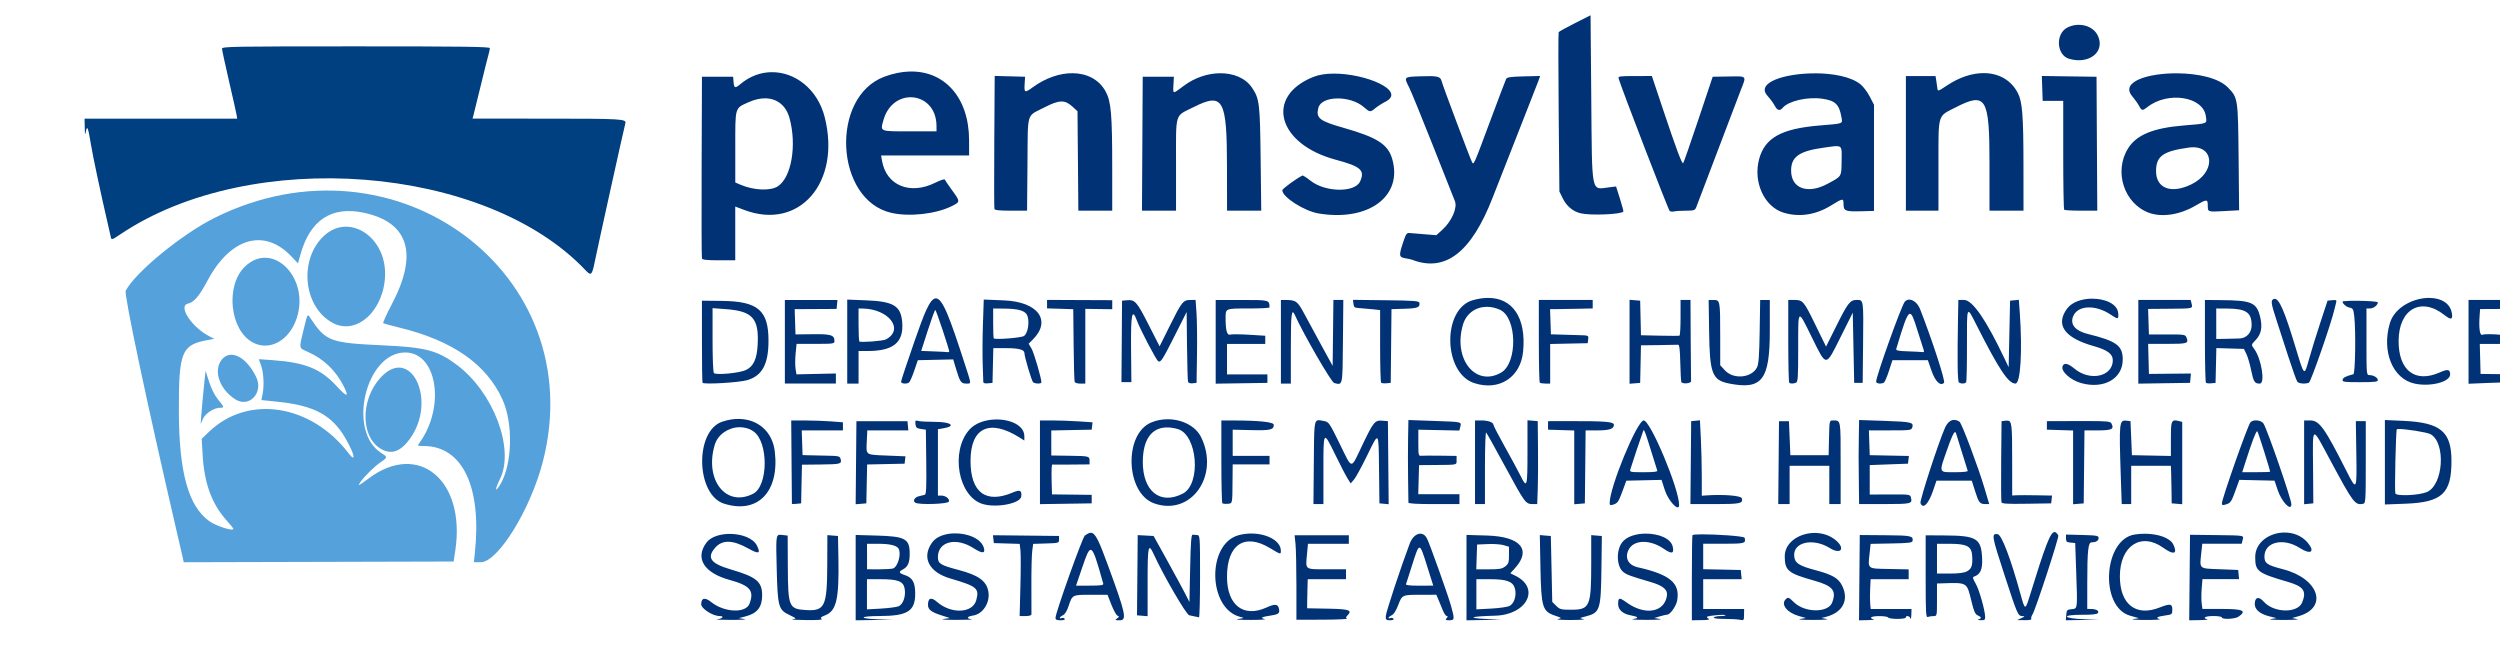 <?xml version="1.0" encoding="UTF-8" standalone="no"?>
<!-- Created with Inkscape (http://www.inkscape.org/) -->

<svg
   width="500"
   height="130"
   viewBox="0 0 132.292 34.396"
   version="1.1"
   id="svg1"
   xml:space="preserve"
   inkscape:version="1.4 (86a8ad7, 2024-10-11)"
   sodipodi:docname="ohmsas.svg"
   xmlns:inkscape="http://www.inkscape.org/namespaces/inkscape"
   xmlns:sodipodi="http://sodipodi.sourceforge.net/DTD/sodipodi-0.dtd"
   xmlns="http://www.w3.org/2000/svg"
   xmlns:svg="http://www.w3.org/2000/svg"><sodipodi:namedview
     id="namedview1"
     pagecolor="#ffffff"
     bordercolor="#111111"
     borderopacity="1"
     inkscape:showpageshadow="0"
     inkscape:pageopacity="0"
     inkscape:pagecheckerboard="1"
     inkscape:deskcolor="#d1d1d1"
     inkscape:document-units="px"
     inkscape:zoom="2.2223866"
     inkscape:cx="219.35877"
     inkscape:cy="93.14311"
     inkscape:window-width="1920"
     inkscape:window-height="1115"
     inkscape:window-x="-9"
     inkscape:window-y="-9"
     inkscape:window-maximized="1"
     inkscape:current-layer="layer1" /><defs
     id="defs1" /><g
     inkscape:label="Layer 1"
     inkscape:groupmode="layer"
     id="layer1"><path
       id="path279"
       style="fill:#023276;fill-opacity:1"
       d="m 84.167,0.807 -0.825,0.418 c -0.454,0.23 -0.842,0.444 -0.862,0.476 -0.021,0.032 -0.021,1.943 0,4.246 l 0.038,4.188 0.176,0.358 c 0.207,0.42 0.541,0.698 0.953,0.795 0.524,0.123 2.106,0.06 2.256,-0.089 0.015,-0.015 -0.065,-0.321 -0.179,-0.68 l -0.207,-0.652 -0.392,0.049 c -0.938,0.116 -0.877,0.432 -0.92,-4.708 z m 25.826,0.506 c -0.198,0.001 -0.401,0.047 -0.589,0.141 -0.648,0.325 -0.586,1.464 0.09,1.659 1.07,0.309 1.919,-0.38 1.516,-1.229 -0.173,-0.365 -0.582,-0.574 -1.016,-0.571 z M 48.14,3.784 c -0.422,0.011 -0.871,0.1 -1.338,0.273 -2.893,1.073 -2.619,6.527 0.363,7.206 0.966,0.22 2.361,0.063 3.212,-0.361 0.44,-0.219 0.44,-0.237 0.011,-0.825 -0.203,-0.279 -0.38,-0.538 -0.394,-0.577 -0.013,-0.038 -0.242,0.038 -0.509,0.171 -1.333,0.662 -2.589,0.142 -2.812,-1.165 l -0.048,-0.281 h 2.329 2.328 l -0.001,-0.806 c -0.004,-2.274 -1.313,-3.682 -3.14,-3.634 z m -7.324,0.035 c -0.563,0.009 -1.132,0.209 -1.633,0.628 -0.286,0.239 -0.338,0.225 -0.365,-0.104 l -0.023,-0.282 H 37.97 37.145 l -0.017,4.763 c -0.009,2.619 -0.002,4.804 0.016,4.856 0.024,0.068 0.274,0.094 0.898,0.094 h 0.865 v -1.422 -1.422 l 0.488,0.184 c 2.906,1.094 5.118,-1.464 4.247,-4.91 -0.381,-1.506 -1.588,-2.405 -2.826,-2.385 z m 64.161,0.05 c -0.609,-0.002 -1.288,0.213 -1.948,0.654 -0.468,0.312 -0.489,0.319 -0.508,0.157 -0.011,-0.093 -0.038,-0.279 -0.059,-0.413 l -0.04,-0.243 h -0.784 -0.784 v 3.562 l -5.1e-4,3.563 h 0.862 0.862 V 8.758 c 0,-2.792 -0.062,-2.578 0.901,-3.072 1.616,-0.829 1.799,-0.529 1.799,2.942 v 2.52 h 0.9 0.9 l -0.002,-2.419 c -0.002,-2.609 -0.059,-3.338 -0.295,-3.8 -0.356,-0.697 -1.021,-1.057 -1.804,-1.06 z m -48.216,0.005 c -0.665,-0.006 -1.411,0.238 -2.102,0.739 -0.433,0.314 -0.467,0.301 -0.439,-0.159 l 0.024,-0.393 -0.804,-0.022 -0.804,-0.021 -0.021,3.471 c -0.012,1.909 -0.009,3.513 0.006,3.565 v 5.2e-4 c 0.019,0.068 0.261,0.094 0.877,0.094 h 0.851 l 0.022,-2.472 c 0.026,-2.84 -0.08,-2.488 0.91,-3 0.762,-0.394 1.068,-0.403 1.457,-0.047 l 0.28,0.256 0.023,2.631 0.022,2.631 h 0.897 0.896 l -5.36e-4,-2.344 c -6.7e-4,-2.76 -0.06,-3.434 -0.348,-3.963 -0.345,-0.635 -0.994,-0.961 -1.747,-0.967 z m 7.779,0.002 c -0.632,0.01 -1.316,0.23 -1.896,0.664 -0.603,0.451 -0.575,0.453 -0.549,-0.04 l 0.024,-0.439 h -0.825 -0.825 l -0.02,3.544 -0.019,3.543 h 0.901 0.901 V 8.714 c 0,-2.825 -0.088,-2.536 0.927,-3.045 1.567,-0.785 1.765,-0.435 1.769,3.135 l 0.003,2.344 h 0.905 0.905 l -0.032,-2.719 c -0.034,-2.963 -0.063,-3.206 -0.454,-3.785 -0.351,-0.521 -1,-0.779 -1.716,-0.768 z m 50.683,0.003 c -1.557,-0.012 -3.03,0.449 -2.399,1.204 0.145,0.174 0.313,0.411 0.374,0.528 0.132,0.254 0.176,0.259 0.438,0.053 1.078,-0.848 2.947,-0.557 3.09,0.481 0.058,0.421 0.142,0.386 -1.187,0.496 -1.59,0.131 -2.471,0.492 -2.919,1.196 -0.782,1.23 -0.223,2.952 1.113,3.429 0.681,0.243 1.625,0.097 2.43,-0.376 0.619,-0.364 0.666,-0.364 0.666,-0.004 0,0.334 -0.006,0.332 0.887,0.283 l 0.771,-0.042 -0.027,-2.783 c -0.031,-3.142 -0.035,-3.17 -0.567,-3.716 -0.498,-0.51 -1.603,-0.74 -2.669,-0.749 z m -19.189,0.002 c -1.585,2e-5 -3.141,0.485 -2.505,1.189 0.147,0.162 0.32,0.398 0.385,0.525 0.131,0.254 0.271,0.29 0.42,0.111 0.298,-0.36 1.308,-0.593 2.087,-0.483 0.701,0.099 0.905,0.296 1.026,0.994 0.059,0.341 0.125,0.317 -1.168,0.424 -2.013,0.167 -2.888,0.653 -3.191,1.774 -0.328,1.213 0.268,2.523 1.291,2.838 0.819,0.252 1.703,0.12 2.499,-0.371 0.648,-0.4 0.676,-0.403 0.676,-0.08 0,0.358 0.097,0.399 0.9,0.378 l 0.713,-0.019 v -2.806 -2.806 l -0.225,-0.437 c -0.124,-0.24 -0.344,-0.533 -0.49,-0.651 -0.505,-0.407 -1.466,-0.582 -2.417,-0.582 z m -25.479,0.014 c -0.395,0.003 -0.764,0.057 -1.062,0.177 -2.577,1.037 -1.891,3.557 1.193,4.381 1.328,0.355 1.555,0.558 1.285,1.151 -0.272,0.597 -1.841,0.575 -2.615,-0.037 -0.21,-0.166 -0.406,-0.292 -0.435,-0.278 -0.299,0.14 -1.065,0.7 -1.065,0.779 0,0.359 1.157,1.1 1.916,1.227 2.652,0.444 4.483,-0.918 3.895,-2.898 -0.228,-0.768 -0.8,-1.13 -2.587,-1.638 -1.26,-0.358 -1.453,-0.511 -1.318,-1.049 0.163,-0.651 1.69,-0.674 2.417,-0.036 0.309,0.271 0.333,0.273 0.602,0.048 0.117,-0.097 0.355,-0.25 0.531,-0.339 1.132,-0.574 -1.047,-1.503 -2.757,-1.488 z m 10.945,0.125 -0.871,0.021 c -0.683,0.017 -0.883,0.046 -0.928,0.134 -0.032,0.062 -0.403,1.041 -0.825,2.175 -0.894,2.403 -0.889,2.392 -0.979,2.233 -0.092,-0.165 -1.546,-4.033 -1.607,-4.276 -0.067,-0.267 -0.204,-0.3 -1.128,-0.27 -0.886,0.029 -0.881,0.024 -0.594,0.59 0.104,0.204 0.665,1.579 1.248,3.054 0.583,1.475 1.11,2.808 1.173,2.962 0.143,0.355 -0.172,1.071 -0.671,1.521 l -0.311,0.281 -0.607,-0.048 c -0.334,-0.026 -0.692,-0.056 -0.794,-0.066 -0.167,-0.016 -0.203,0.032 -0.35,0.469 -0.242,0.723 -0.231,0.809 0.105,0.866 0.155,0.026 0.315,0.06 0.356,0.076 1.756,0.684 3.138,-0.377 4.266,-3.278 0.342,-0.88 1.003,-2.563 1.468,-3.738 0.465,-1.176 0.891,-2.265 0.947,-2.421 z m 26.548,5.1e-4 0.022,0.658 0.022,0.658 h 0.544 0.544 v 2.856 c 0,1.571 0.023,2.879 0.05,2.906 0.028,0.028 0.433,0.05 0.901,0.05 h 0.851 l -0.02,-3.543 -0.02,-3.544 -1.446,-0.02 z m -21.536,0.004 c -0.822,0 -0.896,0.011 -0.859,0.131 0.196,0.638 2.636,6.968 2.703,7.012 0.048,0.032 0.154,0.041 0.237,0.02 0.082,-0.021 0.361,-0.038 0.62,-0.038 0.416,-9.1e-4 0.479,-0.021 0.542,-0.17 0.039,-0.093 0.529,-1.384 1.09,-2.869 0.561,-1.485 1.132,-2.987 1.27,-3.337 0.31,-0.789 0.352,-0.741 -0.648,-0.726 l -0.836,0.013 -0.757,2.263 c -0.416,1.244 -0.778,2.284 -0.805,2.31 -0.063,0.062 -0.357,-0.724 -1.074,-2.867 l -0.583,-1.744 z m -38.293,1.122 c 0.685,0.016 1.336,0.546 1.338,1.522 v 0.282 h -1.42 c -1.609,0 -1.56,0.021 -1.387,-0.597 0.234,-0.834 0.865,-1.221 1.469,-1.207 z m -7.702,0.057 c 0.611,0.014 1.082,0.384 1.264,1.053 0.39,1.432 0.101,3.125 -0.615,3.599 -0.39,0.258 -1.268,0.223 -1.976,-0.079 l -0.281,-0.12 v -1.879 c 0,-2.146 -0.032,-2.037 0.701,-2.368 0.323,-0.146 0.63,-0.213 0.907,-0.206 z m 56.664,2.53 c 0.314,-0.002 0.279,0.168 0.271,0.786 -0.011,0.845 0.019,0.796 -0.743,1.207 -1.054,0.568 -1.929,0.25 -1.929,-0.701 0,-0.729 0.429,-1.031 1.72,-1.211 0.323,-0.045 0.538,-0.081 0.681,-0.082 z m 18.877,0.059 c 1.133,0.007 1.153,1.349 -0.095,1.961 -1.064,0.521 -1.871,0.221 -1.871,-0.695 0,-0.795 0.362,-1.057 1.725,-1.248 0.085,-0.012 0.166,-0.018 0.241,-0.017 z m 12.525,7.971 c -0.84,-0.015 -1.865,0.482 -2.118,1.336 -0.446,1.502 0.149,2.952 1.313,3.201 0.837,0.179 1.875,-0.09 1.875,-0.486 0,-0.273 -0.12,-0.297 -0.548,-0.107 -1.299,0.575 -2.18,-0.095 -2.178,-1.658 0.002,-1.69 1.183,-2.362 2.425,-1.379 0.349,0.276 0.455,0.247 0.392,-0.106 -0.097,-0.54 -0.586,-0.789 -1.161,-0.799 z m -49.855,5.1e-4 c -0.242,0.002 -0.505,0.041 -0.784,0.119 -1.634,0.454 -1.585,3.847 0.063,4.388 1.324,0.435 2.46,-0.299 2.592,-1.675 0.171,-1.789 -0.561,-2.844 -1.87,-2.832 z m -29.214,0.025 c -0.311,0.018 -0.613,0.807 -1.122,2.27 -0.39,1.121 -0.71,2.083 -0.71,2.139 0,0.107 0.282,0.137 0.42,0.044 0.045,-0.03 0.168,-0.308 0.274,-0.618 l 0.192,-0.563 0.936,-0.021 0.936,-0.021 0.165,0.546 c 0.198,0.656 0.255,0.733 0.535,0.733 0.268,0 0.273,0.066 -0.086,-1.039 -0.778,-2.393 -1.166,-3.493 -1.542,-3.471 z m 61.194,0.014 c -0.528,0.003 -1.065,0.172 -1.329,0.534 -0.624,0.857 -0.134,1.543 1.412,1.977 0.724,0.203 1.012,0.416 1.012,0.748 0,0.867 -1.206,1.133 -2.026,0.448 -0.342,-0.286 -0.556,-0.331 -0.631,-0.133 -0.103,0.267 0.409,0.733 0.983,0.895 1.196,0.336 2.2,-0.232 2.2,-1.245 0,-0.738 -0.329,-0.98 -1.837,-1.351 -0.668,-0.164 -0.955,-0.498 -0.794,-0.922 0.232,-0.609 1.186,-0.654 2.009,-0.095 0.371,0.252 0.41,0.243 0.382,-0.087 -0.042,-0.497 -0.703,-0.77 -1.382,-0.767 z m 24.847,5.1e-4 c -0.55,0.002 -1.106,0.175 -1.325,0.534 -0.566,0.928 -0.223,1.456 1.253,1.932 1.222,0.394 1.308,0.49 1.066,1.185 -0.198,0.568 -1.295,0.599 -1.947,0.054 -0.359,-0.3 -0.598,-0.342 -0.598,-0.104 0,0.394 0.487,0.783 1.118,0.894 0.951,0.167 1.697,-0.133 1.867,-0.751 l 0.072,-0.263 0.08,0.188 c 0.065,0.153 0.08,0.07 0.083,-0.45 0.003,-0.557 -0.126,-0.786 -0.148,-0.263 -0.003,0.082 -0.051,-0.014 -0.104,-0.214 -0.115,-0.429 -0.145,-0.453 -0.829,-0.654 -1.598,-0.47 -1.612,-0.478 -1.612,-0.888 0,-0.807 1.313,-1.025 2.031,-0.337 0.233,0.223 0.421,0.099 0.34,-0.225 -0.106,-0.421 -0.72,-0.64 -1.343,-0.639 z m -15.185,0.01 c -0.016,2.1e-4 -0.033,0.003 -0.049,0.009 -0.169,0.065 -0.15,0.215 0.138,1.1 0.141,0.433 0.432,1.328 0.645,1.987 0.214,0.66 0.423,1.242 0.465,1.293 0.08,0.098 0.414,0.125 0.612,0.049 0.103,-0.039 1.196,-3.184 1.353,-3.892 0.028,-0.124 0.068,-0.287 0.09,-0.362 0.034,-0.115 0.003,-0.133 -0.207,-0.113 l -0.249,0.024 -0.39,1.184 c -0.214,0.651 -0.484,1.521 -0.598,1.934 -0.25,0.896 -0.238,0.907 -0.703,-0.632 -0.575,-1.905 -0.864,-2.586 -1.109,-2.583 z m -68.313,0.038 -0.043,1.305 c -0.024,0.718 -0.029,1.676 -0.012,2.13 0.017,0.454 0.031,0.869 0.031,0.923 1.47e-4,0.066 0.081,0.091 0.244,0.075 l 0.244,-0.023 0.021,-0.919 0.021,-0.919 h 0.705 c 0.64,0 0.941,0.082 0.941,0.257 0,0.196 0.391,1.507 0.463,1.553 0.131,0.083 0.437,0.083 0.437,0 0,-0.218 -0.396,-1.571 -0.523,-1.786 l -0.153,-0.259 0.224,-0.224 c 1.002,-1.002 0.27,-1.996 -1.524,-2.069 z m -7.224,10e-4 v 2.223 2.223 h 0.3 0.3 v -0.862 -0.862 h 0.484 c 1.364,0 1.914,-0.46 1.826,-1.523 -0.072,-0.869 -0.457,-1.103 -1.916,-1.159 z m 56.209,0.002 c -0.094,-0.003 -0.182,0.033 -0.249,0.115 -0.18,0.217 -1.514,3.939 -1.514,4.226 0,0.108 0.281,0.139 0.418,0.045 0.044,-0.03 0.162,-0.308 0.263,-0.618 l 0.182,-0.563 h 0.937 0.937 l 0.196,0.563 c 0.198,0.569 0.47,0.829 0.661,0.633 0.082,-0.084 -0.622,-2.245 -1.267,-3.895 -0.12,-0.308 -0.358,-0.5 -0.565,-0.506 z m -14.811,0.009 v 2.221 2.222 l 0.281,-0.023 0.281,-0.023 0.021,-0.994 0.021,-0.994 0.935,-0.011 c 0.514,-0.006 0.977,-0.015 1.029,-0.019 0.069,-0.005 0.1,0.237 0.116,0.93 0.012,0.516 0.037,0.982 0.056,1.036 0.044,0.127 0.525,0.088 0.515,-0.042 -0.004,-0.052 -0.012,-1.039 -0.019,-2.194 l -0.011,-2.1 h -0.263 -0.263 v 0.933 c 0,0.513 -0.025,0.943 -0.056,0.956 -0.031,0.013 -0.502,0.013 -1.047,5.2e-4 l -0.992,-0.023 -0.021,-0.914 -0.021,-0.915 -0.281,-0.023 z m 20.6,0.001 -0.232,0.023 -0.232,0.023 -0.038,1.762 -0.037,1.763 -0.213,-0.449 c -0.981,-2.067 -1.702,-3.114 -2.146,-3.114 h -0.303 l -0.016,0.844 c -0.044,2.338 -0.029,3.471 0.048,3.524 0.117,0.08 0.327,0.069 0.381,-0.019 0.026,-0.042 0.045,-0.927 0.043,-1.968 -0.004,-2.128 -0.022,-2.092 0.497,-1.068 1.206,2.38 1.693,3.112 2.069,3.112 0.269,0 0.373,-1.706 0.229,-3.742 z m -35.235,0.002 0.024,0.21 c 0.021,0.187 0.057,0.211 0.324,0.228 0.165,0.01 0.477,0.038 0.694,0.061 l 0.394,0.043 v 1.894 c 0,1.042 0.024,1.919 0.053,1.948 0.029,0.029 0.156,0.043 0.281,0.031 l 0.228,-0.022 0.02,-1.95 0.02,-1.95 0.689,-0.021 c 0.692,-0.021 0.83,-0.076 0.789,-0.317 -0.017,-0.095 -0.284,-0.116 -1.768,-0.134 z m -16.189,0.003 v 0.224 0.224 l 0.694,0.022 0.693,0.022 0.019,1.875 c 0.01,1.031 0.035,1.917 0.054,1.969 v 5.2e-4 c 0.019,0.051 0.154,0.094 0.3,0.094 h 0.265 v -1.978 -1.978 l 0.712,0.009 0.713,0.009 v -0.239 -0.239 l -1.725,-0.007 z m 26.024,0.003 v 2.163 c 0,1.187 0.022,2.181 0.05,2.212 0.028,0.028 0.163,0.05 0.3,0.05 h 0.25 v -1.047 -1.048 l 0.994,-0.021 0.993,-0.021 0.024,-0.206 c 0.024,-0.206 0.023,-0.206 -0.487,-0.22 -0.281,-0.007 -0.731,-0.02 -0.999,-0.029 l -0.487,-0.016 -0.021,-0.665 -0.022,-0.665 0.321,-0.002 c 0.177,-0.001 0.684,-0.01 1.128,-0.019 l 0.806,-0.017 v -0.225 -0.225 h -1.425 z m 13.199,0 v 2.163 c 0,1.189 0.022,2.185 0.05,2.212 v 5.1e-4 c 0.062,0.062 0.201,0.064 0.357,0.004 0.104,-0.04 0.118,-0.273 0.118,-1.838 0,-2.129 -0.036,-2.1 0.718,-0.573 0.791,1.601 0.724,1.602 1.532,-0.018 l 0.638,-1.277 0.037,1.857 0.038,1.856 h 0.225 0.225 l 0.021,-2.025 c 0.025,-2.387 0.028,-2.363 -0.322,-2.363 -0.367,0 -0.475,0.137 -1.095,1.381 l -0.543,1.089 -0.58,-1.187 c -0.605,-1.238 -0.644,-1.283 -1.123,-1.283 z m 18.524,0 v 2.214 l -5.2e-4,2.214 1.369,-0.021 1.368,-0.02 0.024,-0.247 0.024,-0.248 -1.112,0.011 -1.111,0.011 -0.021,-0.795 -0.021,-0.795 h 1.01 c 1.059,0 1.139,-0.024 1.027,-0.318 -0.068,-0.178 -0.083,-0.181 -1.032,-0.181 l -0.963,-5.2e-4 -0.022,-0.675 -0.021,-0.675 1.137,-0.009 c 1.255,-0.01 1.23,-0.004 1.163,-0.274 l -0.048,-0.191 h -1.386 z m 3.524,0 v 2.163 c 0,1.189 0.024,2.186 0.054,2.216 v 5.2e-4 c 0.029,0.029 0.156,0.043 0.281,0.031 l 0.228,-0.022 0.021,-0.921 0.021,-0.921 0.729,0.022 0.729,0.021 0.13,0.265 c 0.071,0.146 0.185,0.534 0.253,0.862 0.128,0.622 0.183,0.708 0.457,0.71 0.294,0.002 0.094,-1.288 -0.282,-1.815 -0.181,-0.255 -0.186,-0.224 0.077,-0.506 0.275,-0.295 0.349,-0.653 0.236,-1.155 -0.183,-0.816 -0.437,-0.931 -2.09,-0.942 z m 13.95,0 v 2.217 2.217 l 0.881,-0.037 c 0.485,-0.02 1.111,-0.039 1.392,-0.042 l 0.512,-0.005 -0.024,-0.206 -0.024,-0.206 -1.05,-0.012 -1.05,-0.012 -0.021,-0.794 -0.021,-0.794 h 0.971 c 0.998,0 1.077,-0.024 1.003,-0.308 -0.033,-0.128 -1.58,-0.275 -1.84,-0.175 -0.134,0.051 -0.19,-0.358 -0.142,-1.02 l 0.025,-0.341 1.062,-0.006 1.062,-0.006 0.023,-0.235 0.024,-0.235 h -1.392 z m -62.846,5.2e-4 v 2.212 2.212 h 0.263 0.263 v -1.87 c 0,-1.841 0.039,-2.149 0.219,-1.746 0.437,0.978 1.923,3.549 2.073,3.586 0.461,0.116 0.443,0.202 0.465,-2.202 l 0.02,-2.193 h -0.263 -0.262 l -0.02,1.744 -0.02,1.744 -0.555,-1.012 c -0.305,-0.557 -0.719,-1.321 -0.92,-1.697 -0.386,-0.726 -0.457,-0.778 -1.047,-0.778 z m -26.249,5.1e-4 v 2.212 2.211 h 1.35 1.35 v -0.266 -0.267 l -1.044,0.023 -1.043,0.023 -0.047,-0.296 c -0.026,-0.162 -0.025,-0.525 0.003,-0.806 l 0.051,-0.511 H 43.154 c 0.94,0 1.003,-0.009 1.003,-0.145 0,-0.322 -0.175,-0.379 -1.148,-0.367 l -0.914,0.011 -0.022,-0.668 -0.021,-0.668 1.109,-0.006 1.108,-0.006 0.024,-0.237 0.023,-0.237 h -1.392 z m 21.453,0 c -0.376,0 -0.451,0.094 -1.088,1.376 l -0.535,1.077 -0.588,-1.154 c -0.617,-1.213 -0.714,-1.322 -1.137,-1.285 l -0.263,0.023 -0.015,2.156 -0.016,2.156 h 0.263 0.263 l -0.017,-1.718 c -0.018,-1.905 0.052,-2.241 0.315,-1.527 0.169,0.458 1.011,2.065 1.119,2.135 0.132,0.086 0.225,-0.058 0.884,-1.366 l 0.623,-1.238 0.019,1.8 c 0.011,0.99 0.036,1.844 0.056,1.899 0.021,0.058 0.122,0.089 0.243,0.075 l 0.207,-0.024 0.023,-1.5 c 0.013,-0.825 0.001,-1.812 -0.026,-2.194 l -0.049,-0.694 z m 1.345,0 v 2.214 2.214 l 1.369,-0.02 1.368,-0.021 v -0.225 -0.225 h -1.069 -1.069 v -0.807 -0.806 h 1.012 1.012 v -0.216 -0.216 l -0.856,-0.053 c -0.471,-0.029 -0.922,-0.033 -1.002,-0.007 -0.162,0.051 -0.239,-0.215 -0.24,-0.832 -0.002,-0.567 -0.04,-0.55 1.207,-0.55 0.614,0 1.116,-0.025 1.116,-0.056 -0.007,-0.398 0.008,-0.394 -1.47,-0.394 z m 26.086,0 0.025,1.706 c 0.032,2.196 0.165,2.538 1.06,2.715 1.741,0.344 2.151,-0.187 2.151,-2.79 l 5.17e-4,-1.631 h -0.255 -0.255 l -0.027,1.669 c -0.021,1.282 -0.053,1.72 -0.138,1.893 -0.279,0.564 -1.246,0.657 -1.699,0.163 l -0.25,-0.273 -0.001,-1.558 c -0.001,-1.872 -0.005,-1.894 -0.351,-1.894 z m -53.272,0.037 v 2.137 c 0,1.176 0.013,2.168 0.03,2.205 0.046,0.103 1.942,-0.008 2.38,-0.14 0.779,-0.234 1.109,-0.847 1.112,-2.065 0.005,-1.625 -0.552,-2.105 -2.465,-2.125 z m 87.651,0.005 c -0.306,-0.003 -0.608,0.004 -0.791,0.025 -0.143,0.017 0.113,0.292 0.308,0.331 0.198,0.04 0.221,0.077 0.265,0.441 0.091,0.759 0.058,3.062 -0.045,3.09 -0.41,0.109 -0.545,0.179 -0.567,0.291 -0.023,0.117 0.064,0.13 0.918,0.13 0.778,0 0.943,-0.019 0.943,-0.11 0,-0.13 -0.227,-0.265 -0.445,-0.265 -0.152,0 -0.155,-0.031 -0.155,-1.762 v -1.763 h 0.182 c 0.192,0 0.418,-0.175 0.418,-0.324 -1e-5,-0.045 -0.521,-0.078 -1.031,-0.083 z m -46.126,0.32 c 0.227,-0.002 0.467,0.048 0.705,0.156 0.904,0.41 0.944,2.819 0.056,3.327 -1.356,0.775 -2.552,-0.734 -2.015,-2.541 0.175,-0.59 0.674,-0.937 1.255,-0.942 z m -40.963,0.07 0.729,0.055 c 1.395,0.105 1.737,0.498 1.656,1.905 -0.043,0.74 -0.221,1.12 -0.613,1.312 -0.331,0.162 -1.581,0.282 -1.7,0.164 -0.043,-0.043 -0.072,-0.769 -0.072,-1.754 z m 14.849,0.018 0.581,0.006 c 0.821,0.008 1.159,0.123 1.244,0.422 0.103,0.358 -0.003,0.905 -0.199,1.03 v -5.2e-4 c -0.151,0.096 -1.517,0.203 -1.595,0.124 -0.017,-0.017 -0.032,-0.38 -0.032,-0.806 z m 64.721,0 0.581,0.004 c 1.002,0.007 1.29,0.204 1.292,0.881 0.001,0.39 -0.263,0.684 -0.628,0.701 v 5.2e-4 c -0.128,0.006 -0.46,0.015 -0.738,0.019 l -0.506,0.008 -5.2e-4,-0.806 z m -71.845,5.1e-4 0.206,0.002 c 1.399,0.017 2.23,1.112 1.241,1.635 v 5.1e-4 c -0.156,0.082 -1.338,0.172 -1.403,0.107 -0.024,-0.024 -0.044,-0.427 -0.044,-0.894 z m 4.062,0.077 c 0.043,-0.002 0.737,2.074 0.737,2.203 v 5.2e-4 c 0,0.024 -0.042,0.037 -0.094,0.029 -0.052,-0.009 -0.385,-0.027 -0.741,-0.04 l -0.648,-0.025 0.348,-1.082 c 0.191,-0.595 0.37,-1.084 0.397,-1.085 z m 51.562,0.205 c 0.118,-0.024 0.22,0.27 0.387,0.806 0.174,0.557 0.335,1.063 0.359,1.124 0.026,0.068 0.003,0.105 -0.059,0.096 -0.056,-0.009 -0.401,-0.027 -0.766,-0.04 -0.585,-0.022 -0.66,-0.041 -0.626,-0.153 0.375,-1.244 0.553,-1.801 0.705,-1.832 z m -61.955,5.561 c -0.279,-0.003 -0.577,0.044 -0.882,0.147 -1.467,0.492 -1.394,3.862 0.093,4.337 1.783,0.568 2.945,-0.629 2.688,-2.768 -0.127,-1.053 -0.9,-1.704 -1.899,-1.715 z m 22.687,0.018 c -0.294,-2.3e-4 -0.592,0.054 -0.868,0.17 -1.467,0.616 -1.355,3.744 0.153,4.281 1.953,0.696 3.486,-1.466 2.485,-3.505 -0.29,-0.59 -1.018,-0.946 -1.77,-0.947 z m -9.107,0.011 c -0.53,0.012 -1.07,0.184 -1.388,0.544 -1.016,1.155 -0.584,3.543 0.712,3.931 0.732,0.219 1.996,-0.029 2.038,-0.401 0.037,-0.321 -0.068,-0.372 -0.443,-0.211 -1.429,0.612 -2.243,0.004 -2.242,-1.674 8.21e-4,-1.763 1.007,-2.237 2.605,-1.227 l 0.243,0.154 v -0.226 c 0,-0.582 -0.751,-0.907 -1.525,-0.89 z m 50.728,0.024 c -0.195,-1.6e-4 -0.366,0.146 -0.49,0.427 -0.342,0.774 -1.342,3.847 -1.293,3.974 0.132,0.345 0.423,0.057 0.668,-0.66 l 0.179,-0.525 h 0.934 0.934 l 0.179,0.563 c 0.193,0.609 0.244,0.672 0.546,0.674 l 0.199,10e-4 -0.251,-0.844 c -0.341,-1.145 -1.206,-3.442 -1.325,-3.518 -0.096,-0.061 -0.19,-0.091 -0.279,-0.091 z m -28.879,0.005 -0.018,0.968 c -0.01,0.532 -0.01,1.498 0,2.146 0.01,0.648 0.018,1.213 0.018,1.256 v 5.2e-4 c 0,0.052 0.458,0.079 1.35,0.079 h 1.35 v -0.262 -0.263 h -1.09 -1.09 l 0.021,-0.768 0.022,-0.769 0.862,-0.007 c 1.188,-0.009 1.124,0.005 1.124,-0.256 v -0.225 l -0.843,-0.012 c -0.464,-0.006 -0.92,-0.005 -1.012,0.003 -0.164,0.014 -0.169,-0.005 -0.169,-0.682 v -0.697 l 1.085,0.023 1.085,0.023 0.049,-0.195 c 0.069,-0.273 0.118,-0.262 -1.384,-0.314 z m 23.849,0 -0.015,0.893 c -0.015,0.905 -0.015,1.097 0.004,2.674 l 0.011,0.881 h 1.346 c 1.411,0 1.479,-0.017 1.399,-0.336 -0.044,-0.177 -0.051,-0.177 -1.114,-0.173 l -1.069,0.005 v -0.779 -0.779 l 1.012,-0.038 1.013,-0.037 0.023,-0.204 0.024,-0.204 -1.036,-0.021 -1.036,-0.021 -0.022,-0.656 -0.022,-0.656 h 1.123 c 1.075,0 1.125,-0.007 1.173,-0.158 0.084,-0.265 -0.042,-0.295 -1.452,-0.344 z m 27.823,5.1e-4 v 2.235 2.235 l 1.082,-0.041 c 1.944,-0.073 2.444,-0.537 2.441,-2.269 -0.003,-1.547 -0.573,-2.024 -2.529,-2.115 z m -56.419,0.009 c -0.26,0.003 -0.242,0.335 -0.259,2.246 l -0.02,2.192 h 0.264 0.264 v -1.8 c 0,-2.119 -0.008,-2.109 0.629,-0.806 0.267,0.547 0.56,1.111 0.65,1.254 l 0.164,0.26 0.175,-0.204 c 0.096,-0.112 0.404,-0.675 0.685,-1.251 0.648,-1.33 0.616,-1.366 0.64,0.728 l 0.02,1.781 0.245,0.024 0.245,0.023 -0.02,-2.198 -0.02,-2.198 -0.289,-0.024 c -0.402,-0.033 -0.471,0.051 -1.067,1.296 -0.63,1.317 -0.508,1.324 -1.192,-0.069 -0.542,-1.104 -0.581,-1.162 -0.822,-1.207 -0.123,-0.023 -0.218,-0.048 -0.291,-0.047 z m 11.047,0.005 v 1.692 c 0,1.855 -0.025,1.937 -0.368,1.245 -0.122,-0.246 -0.494,-0.935 -0.827,-1.531 -0.333,-0.596 -0.605,-1.119 -0.605,-1.163 0,-0.133 -0.273,-0.234 -0.633,-0.234 h -0.343 v 2.212 2.213 h 0.263 0.263 v -1.928 c 0,-1.105 0.028,-1.897 0.066,-1.856 0.036,0.039 0.496,0.864 1.021,1.833 1.027,1.895 1.068,1.95 1.435,1.95 h 0.243 l 0.029,-0.769 c 0.016,-0.423 0.022,-1.41 0.013,-2.194 l -0.014,-1.425 -0.271,-0.023 z m 9.126,10e-4 -0.232,0.023 -0.232,0.023 -0.02,2.194 -0.02,2.194 h 1.298 c 1.344,0 1.495,-0.033 1.424,-0.306 -0.037,-0.141 -0.96,-0.217 -1.876,-0.154 l -0.244,0.017 -5.17e-4,-1.034 c -1.7e-4,-0.569 -0.022,-1.467 -0.049,-1.995 z m 29.431,0.004 c -0.123,-0.001 -0.24,0.033 -0.302,0.107 -0.149,0.179 -1.507,4.037 -1.507,4.28 0,0.096 0.04,0.113 0.168,0.074 0.313,-0.096 0.314,-0.098 0.624,-0.954 l 0.13,-0.359 0.931,0.021 0.931,0.021 0.169,0.504 c 0.209,0.621 0.722,1.149 0.722,0.743 0,-0.267 -1.267,-3.938 -1.473,-4.265 -0.069,-0.11 -0.235,-0.171 -0.393,-0.173 z m -4.278,0.002 c -0.214,-0.009 -0.232,0.181 -0.232,0.976 v 0.905 l -1.031,-0.021 -1.031,-0.021 -0.037,-0.9 -0.038,-0.9 -0.217,-0.025 c -0.379,-0.043 -0.392,0.082 -0.297,2.937 l 0.049,1.474 h 0.251 0.251 v -1.012 -1.012 h 1.05 1.05 l 0.014,0.356 c 0.008,0.196 0.016,0.643 0.02,0.994 l 0.007,0.638 0.28,0.023 0.279,0.023 v -2.178 -2.178 l -0.187,-0.047 c -0.072,-0.018 -0.132,-0.031 -0.181,-0.033 z m -73.239,0.002 0.017,2.194 c 0.009,1.206 0.018,2.204 0.019,2.217 v 5.2e-4 c 0.001,0.013 0.111,0.013 0.245,0 l 0.244,-0.024 0.021,-1.023 0.021,-1.023 0.991,-0.011 c 1.061,-0.012 1.123,-0.029 1.056,-0.287 -0.041,-0.158 -0.086,-0.169 -0.804,-0.182 -0.418,-0.008 -0.861,-0.018 -0.985,-0.022 l -0.225,-0.008 -0.022,-0.653 -0.022,-0.653 h 1.09 1.09 v -0.214 -0.214 l -0.619,-0.048 c -0.34,-0.026 -0.956,-0.048 -1.369,-0.049 z m 13.162,0 v 2.214 2.214 l 1.368,-0.02 1.369,-0.021 v -0.225 -0.225 l -1.05,-0.013 -1.05,-0.012 -0.021,-0.794 c -0.012,-0.437 0.005,-0.79 0.038,-0.785 0.032,0.006 0.489,0.006 1.015,10e-4 l 0.956,-0.009 v -0.183 c 0,-0.255 -0.012,-0.258 -1.075,-0.274 l -0.95,-0.014 v -0.662 -0.662 l 1.069,-0.021 1.069,-0.021 0.022,-0.195 0.023,-0.195 -0.735,-0.049 c -0.404,-0.027 -1.031,-0.049 -1.392,-0.049 z m 9.599,0 v 2.163 c 0,1.189 0.024,2.186 0.053,2.216 0.029,0.029 0.156,0.043 0.281,0.031 0.261,-0.026 0.247,0.042 0.258,-1.241 l 0.008,-0.844 h 0.975 0.975 v -0.225 -0.225 h -0.975 -0.975 l -5.16e-4,-0.694 v -0.693 l 0.981,0.023 c 1.016,0.024 1.194,-0.018 1.194,-0.283 0,-0.143 -0.778,-0.226 -2.119,-0.227 z m 22.349,0 c -0.344,0 -1.8,3.528 -1.8,4.361 0,0.119 0.033,0.139 0.168,0.098 0.253,-0.076 0.298,-0.14 0.514,-0.73 l 0.199,-0.542 0.931,-0.021 0.932,-0.021 0.172,0.534 c 0.191,0.594 0.759,1.189 0.759,0.795 0,-0.852 -1.518,-4.475 -1.875,-4.475 z m 10.008,0 c -0.178,0 -0.18,0.006 -0.201,0.919 l -0.021,0.919 h -1.012 -1.013 l -0.037,-0.9 -0.038,-0.9 h -0.263 -0.263 l -0.02,2.194 -0.02,2.194 h 0.301 0.301 v -1.013 -1.012 h 1.05 1.05 v 1.012 1.013 h 0.3 0.3 v -2.167 c 0,-2.354 0.018,-2.258 -0.416,-2.258 z m 24.94,0 v 2.217 2.217 l 0.244,-0.024 0.243,-0.023 -0.015,-1.913 c -0.017,-2.26 -0.089,-2.232 0.918,-0.357 1.218,2.268 1.301,2.377 1.735,2.293 0.129,-0.025 0.137,-0.154 0.137,-2.2 v -2.174 h -0.263 -0.263 l 0.026,1.706 c 0.03,1.986 0.02,2.004 -0.513,0.949 -1.164,-2.304 -1.443,-2.692 -1.927,-2.692 z m -73.442,0.008 c -0.054,0.004 -0.057,0.054 -0.041,0.188 0.021,0.184 0.064,0.222 0.287,0.254 l 0.263,0.038 0.02,1.708 c 0.016,1.328 -9.11e-4,1.714 -0.075,1.737 -0.052,0.016 -0.19,0.05 -0.305,0.075 -0.236,0.052 -0.351,0.25 -0.199,0.344 0.197,0.122 1.726,0.072 1.776,-0.057 0.055,-0.144 -0.169,-0.32 -0.406,-0.32 h -0.173 v -1.756 -1.755 l 0.3,-0.051 c 0.677,-0.114 0.394,-0.337 -0.431,-0.338 -0.402,-6e-4 -0.81,-0.022 -0.906,-0.048 -0.049,-0.013 -0.084,-0.021 -0.109,-0.019 z m 57.706,0 c -0.018,0.001 -0.038,0.003 -0.058,0.005 l -0.217,0.025 -0.02,2.099 c -0.011,1.153 -0.003,2.14 0.017,2.196 0.029,0.075 0.332,0.091 1.333,0.075 l 1.295,-0.02 0.024,-0.207 0.024,-0.206 -0.811,-0.015 c -0.446,-0.008 -0.921,-0.009 -1.055,-0.002 l -0.244,0.013 -10e-4,-1.891 c -0.001,-1.903 -0.012,-2.087 -0.286,-2.071 z m 4.306,0.023 c -0.15,-6e-5 -0.319,4.1e-4 -0.509,10e-4 l -1.673,0.006 v 0.225 0.225 l 0.693,0.022 0.694,0.022 v 1.952 1.951 l 0.281,-0.023 0.281,-0.023 0.02,-1.931 0.02,-1.931 h 0.703 c 0.746,0 0.883,-0.07 0.723,-0.367 -0.056,-0.105 -0.184,-0.126 -1.235,-0.127 z m -27.455,0.004 -1.125,0.003 v 0.225 0.225 l 0.693,0.022 0.694,0.022 v 1.952 1.951 l 0.281,-0.023 0.281,-0.023 0.02,-1.931 0.02,-1.931 h 0.604 c 0.656,0 0.893,-0.078 0.893,-0.295 0,-0.163 -0.452,-0.201 -2.362,-0.196 z m -37.723,0.003 -0.02,2.198 -0.02,2.198 0.282,-0.023 0.283,-0.023 0.021,-1.029 0.021,-1.029 0.991,-0.021 0.992,-0.021 0.023,-0.195 0.023,-0.195 -0.985,-0.04 c -1.152,-0.047 -1.097,-0.007 -1.062,-0.75 l 0.027,-0.581 h 1.086 1.086 l -0.023,-0.244 -0.024,-0.243 H 46.669 Z m -6.178,0.32 c 0.261,-0.002 0.52,0.07 0.741,0.228 0.79,0.567 0.772,2.877 -0.025,3.29 -1.432,0.74 -2.588,-0.724 -2.037,-2.58 0.17,-0.574 0.748,-0.934 1.321,-0.938 z m 22.577,0.012 c 0.182,-0.005 0.382,0.022 0.6,0.083 1.049,0.291 1.259,2.908 0.274,3.417 -1.201,0.621 -2.132,-0.127 -2.118,-1.704 0.01,-1.148 0.455,-1.774 1.243,-1.796 z m 65.205,0.084 c 0.344,-0.011 1.515,0.169 1.7,0.276 0.819,0.477 0.67,2.696 -0.205,3.061 -0.419,0.175 -1.604,0.226 -1.663,0.072 -0.048,-0.124 0.026,-3.341 0.077,-3.393 0.01,-0.01 0.042,-0.016 0.091,-0.017 z m -39.945,0.063 c 0.045,-0.004 0.125,0.224 0.38,1.053 0.169,0.548 0.322,1.035 0.34,1.083 0.023,0.061 -0.185,0.086 -0.717,0.086 -0.714,0 -0.748,-0.007 -0.708,-0.15 0.053,-0.191 0.663,-2.014 0.688,-2.056 0.005,-0.009 0.011,-0.014 0.018,-0.015 z m 32.463,0.055 c 0.005,-8.9e-4 0.008,4.3e-4 0.012,0.004 0.046,0.049 0.674,2.042 0.674,2.138 0,0.013 -0.332,0.024 -0.738,0.024 h -0.738 l 0.168,-0.525 c 0.352,-1.097 0.553,-1.628 0.623,-1.641 z m -15.992,0.046 c 0.024,-0.006 0.043,0.016 0.059,0.064 0.019,0.058 0.161,0.512 0.313,1.007 0.153,0.495 0.29,0.933 0.305,0.975 0.017,0.047 -0.242,0.075 -0.686,0.075 -0.862,0 -0.842,0.053 -0.415,-1.164 0.23,-0.655 0.351,-0.936 0.424,-0.956 z m 5.278,5.287 c -0.232,-0.015 -0.514,0.778 -1.318,3.377 -0.238,0.768 -0.253,0.767 -0.475,-0.038 -0.539,-1.956 -1.014,-3.204 -1.228,-3.229 -0.334,-0.039 -0.313,0.085 0.365,2.163 0.691,2.119 0.714,2.171 0.959,2.176 0.133,0.003 0.122,0.021 -0.065,0.106 l -0.225,0.103 0.398,0.006 c 0.24,0.004 0.38,-0.023 0.353,-0.067 -0.025,-0.04 0.005,-0.15 0.066,-0.244 0.155,-0.238 1.414,-4.092 1.363,-4.173 -0.067,-0.109 -0.128,-0.177 -0.193,-0.181 z m 12.133,0.025 c -0.771,0.017 -1.521,0.516 -1.521,1.296 0,0.757 0.116,0.846 1.747,1.322 0.816,0.238 0.985,0.488 0.734,1.088 -0.241,0.578 -1.498,0.551 -2.028,-0.044 -0.254,-0.285 -0.445,-0.258 -0.476,0.066 -0.031,0.321 0.241,0.573 0.759,0.704 l 0.39,0.098 -0.3,0.048 v 5.2e-4 c -0.167,0.026 0.132,0.048 0.675,0.048 0.55,4e-4 0.861,-0.021 0.713,-0.05 l -0.263,-0.051 0.337,-0.096 c 1.597,-0.452 1.085,-1.997 -0.823,-2.488 -0.839,-0.216 -0.977,-0.31 -0.977,-0.67 0,-0.775 0.996,-1.014 1.875,-0.45 0.58,0.372 0.823,0.202 0.411,-0.287 -0.32,-0.38 -0.79,-0.543 -1.253,-0.533 z m -63.125,0.014 c -0.095,-0.006 -0.198,0.053 -0.33,0.15 -0.128,0.094 -1.55,4.081 -1.55,4.345 0,0.106 0.059,0.136 0.267,0.136 0.17,0 0.249,-0.029 0.218,-0.08 -0.027,-0.044 -0.097,-0.062 -0.155,-0.04 -0.171,0.066 -0.119,-0.063 0.058,-0.144 0.104,-0.047 0.212,-0.22 0.299,-0.477 0.208,-0.618 0.19,-0.609 1.185,-0.609 h 0.879 l 0.208,0.531 c 0.115,0.292 0.259,0.551 0.322,0.575 0.098,0.037 0.095,0.058 -0.023,0.144 -0.124,0.09 -0.111,0.1 0.137,0.1 0.394,0 0.323,-0.336 -0.599,-2.85 -0.486,-1.325 -0.675,-1.766 -0.917,-1.781 z m 38.335,0.008 c -0.822,-0.017 -1.631,0.484 -1.627,1.242 0.004,0.754 0.176,0.895 1.571,1.286 0.972,0.273 1.178,0.526 0.938,1.156 -0.209,0.551 -1.44,0.547 -2.009,-0.005 -0.293,-0.284 -0.322,-0.295 -0.451,-0.166 -0.273,0.273 0.082,0.716 0.71,0.888 l 0.363,0.1 -0.3,0.051 c -0.18,0.03 0.09,0.051 0.675,0.051 0.562,4e-4 0.864,-0.021 0.713,-0.051 l -0.263,-0.052 0.225,-0.057 c 0.889,-0.224 1.238,-0.881 0.872,-1.638 -0.199,-0.411 -0.509,-0.592 -1.441,-0.841 -0.863,-0.231 -1.072,-0.371 -1.103,-0.741 -0.063,-0.737 0.995,-0.975 1.884,-0.423 0.6,0.372 0.844,0.016 0.296,-0.43 -0.303,-0.246 -0.679,-0.361 -1.052,-0.369 z m -45.577,0.023 c -0.481,0.011 -0.942,0.165 -1.17,0.485 -0.564,0.791 -0.17,1.57 0.962,1.902 1.417,0.415 1.544,0.521 1.375,1.15 -0.188,0.697 -1.331,0.744 -2.082,0.085 -0.3,-0.264 -0.472,-0.205 -0.472,0.161 0,0.255 0.177,0.389 0.756,0.571 l 0.406,0.128 -0.337,0.048 c -0.199,0.028 0.079,0.048 0.675,0.048 0.557,0 0.92,-0.014 0.806,-0.032 -0.297,-0.045 -0.254,-0.144 0.086,-0.198 0.526,-0.084 0.91,-0.7 0.801,-1.283 -0.104,-0.552 -0.524,-0.853 -1.587,-1.132 -0.948,-0.249 -1.081,-0.333 -1.081,-0.676 0,-0.826 0.958,-1.068 1.881,-0.476 0.451,0.289 0.628,0.294 0.559,0.014 -0.129,-0.52 -0.875,-0.81 -1.578,-0.794 z m 15.746,0.008 c -0.228,-0.002 -0.464,0.025 -0.692,0.087 -1.705,0.461 -1.629,3.908 0.095,4.329 0.218,0.053 0.214,0.056 -0.113,0.104 v 5.2e-4 c -0.211,0.031 0.027,0.05 0.638,0.051 0.536,0.001 0.874,-0.021 0.75,-0.049 -0.26,-0.06 -0.163,-0.108 0.393,-0.194 0.364,-0.057 0.427,-0.122 0.362,-0.378 -0.056,-0.225 -0.216,-0.233 -0.654,-0.035 -1.219,0.553 -2.089,-0.125 -2.089,-1.627 0,-1.706 0.929,-2.329 2.269,-1.521 0.577,0.348 0.581,0.349 0.581,0.146 0,-0.522 -0.725,-0.905 -1.54,-0.913 z m 20.852,0.005 c -0.514,8.4e-4 -1.024,0.151 -1.26,0.473 -0.323,0.441 -0.284,1.281 0.073,1.562 0.182,0.143 0.393,0.22 1.438,0.525 0.688,0.201 0.928,0.415 0.861,0.766 -0.163,0.859 -1.174,1.008 -2.134,0.314 -0.383,-0.277 -0.442,-0.265 -0.442,0.091 0,0.295 0.242,0.514 0.655,0.591 0.422,0.079 0.467,0.147 0.132,0.197 -0.165,0.025 0.156,0.045 0.713,0.045 0.574,0 0.883,-0.021 0.713,-0.049 l -0.3,-0.049 0.3,-0.09 c 0.165,-0.049 0.339,-0.09 0.387,-0.09 0.151,-7.3e-4 0.467,-0.444 0.521,-0.731 0.174,-0.927 -0.368,-1.39 -2.077,-1.772 -0.513,-0.115 -0.712,-0.5 -0.484,-0.941 0.271,-0.523 1.125,-0.542 1.856,-0.039 0.425,0.293 0.555,0.262 0.473,-0.112 -0.098,-0.446 -0.765,-0.693 -1.426,-0.691 z m -11.946,0.004 c -0.204,0.008 -0.422,0.193 -0.546,0.522 -0.48,1.273 -1.27,3.667 -1.27,3.849 0,0.186 0.028,0.211 0.229,0.211 0.144,0 0.211,-0.03 0.18,-0.08 -0.027,-0.044 -0.097,-0.062 -0.155,-0.04 -0.173,0.066 -0.118,-0.064 0.061,-0.144 0.104,-0.047 0.228,-0.238 0.336,-0.519 0.219,-0.569 0.209,-0.565 1.193,-0.566 l 0.833,-0.001 0.12,0.281 c 0.066,0.155 0.172,0.408 0.233,0.563 0.061,0.155 0.151,0.281 0.199,0.281 0.065,0 0.063,0.029 -0.006,0.112 -0.08,0.096 -0.059,0.113 0.141,0.113 0.283,0 0.289,-0.056 0.085,-0.783 -0.16,-0.571 -1.139,-3.31 -1.271,-3.556 -0.092,-0.171 -0.224,-0.249 -0.364,-0.243 z m 38.333,0.003 c -0.167,3.6e-4 -0.339,0.013 -0.51,0.039 -1.669,0.25 -1.876,3.841 -0.247,4.298 l 0.468,0.131 -0.3,0.045 c -0.165,0.025 0.122,0.047 0.637,0.049 0.516,0.002 0.854,-0.02 0.751,-0.049 -0.235,-0.066 -0.137,-0.125 0.318,-0.191 0.346,-0.05 0.357,-0.059 0.357,-0.31 0,-0.312 -0.113,-0.329 -0.675,-0.107 -1.253,0.494 -2.1,-0.172 -2.1,-1.65 0,-1.619 1.125,-2.357 2.302,-1.509 0.549,0.395 0.765,0.324 0.528,-0.174 -0.167,-0.35 -0.804,-0.575 -1.528,-0.573 z m -74.812,0.008 c -0.525,-0.009 -1.046,0.14 -1.286,0.465 -0.61,0.824 -0.129,1.598 1.224,1.969 1.093,0.3 1.319,0.57 1.057,1.261 -0.196,0.516 -1.335,0.468 -2.022,-0.085 -0.337,-0.271 -0.533,-0.229 -0.533,0.114 0,0.231 0.612,0.623 0.973,0.623 0.269,0 0.162,0.14 -0.129,0.171 -0.155,0.016 0.174,0.031 0.731,0.032 0.557,0.001 0.878,-0.019 0.713,-0.045 l -0.3,-0.047 0.375,-0.098 c 0.605,-0.158 0.863,-0.492 0.862,-1.115 -5.6e-4,-0.718 -0.305,-0.969 -1.651,-1.362 -1.061,-0.31 -1.291,-0.612 -0.856,-1.129 0.385,-0.458 0.938,-0.451 1.785,0.023 0.545,0.305 0.656,0.265 0.446,-0.158 -0.196,-0.394 -0.794,-0.608 -1.389,-0.619 z m 51.367,0.024 c -0.262,0.001 -0.446,0.014 -0.474,0.042 -0.017,0.017 -0.031,1.038 -0.031,2.268 v 2.237 l 0.49,-0.007 c 0.419,-0.006 0.471,-0.021 0.359,-0.104 -0.114,-0.083 -0.063,-0.104 0.376,-0.151 0.279,-0.03 0.528,-0.033 0.553,-0.008 0.026,0.026 -0.092,0.047 -0.261,0.047 -0.169,0 -0.328,0.034 -0.354,0.075 -0.029,0.048 0.171,0.075 0.548,0.075 0.327,0 0.697,0.021 0.821,0.045 0.221,0.044 0.225,0.039 0.229,-0.263 l 0.005,-0.307 h -1.083 -1.083 v -0.788 -0.788 h 1.018 1.017 l -0.024,-0.244 -0.023,-0.243 -0.994,-0.021 -0.994,-0.021 v -0.673 -0.673 h 1.081 c 1.118,0 1.188,-0.02 1.111,-0.316 -0.023,-0.09 -1.502,-0.187 -2.287,-0.183 z m 19.293,0.011 v 0.201 c 1.2e-4,0.172 0.035,0.205 0.244,0.225 l 0.243,0.023 0.057,1.65 c 0.065,1.876 0.073,1.819 -0.259,1.851 -0.227,0.022 -0.25,0.047 -0.271,0.305 l -0.023,0.281 0.886,-0.015 0.886,-0.016 -0.75,-0.023 c -1.23,-0.038 -1.306,-0.248 -0.086,-0.237 0.404,0.004 0.697,-0.027 0.749,-0.079 0.112,-0.112 -0.061,-0.226 -0.345,-0.228 l -0.206,-0.001 5.2e-4,-1.369 c 8.2e-4,-1.72 0.047,-2.156 0.229,-2.156 0.231,0 0.371,-0.086 0.371,-0.228 0,-0.124 -0.085,-0.14 -0.862,-0.161 z m -46.216,0.007 c -0.072,-0.006 -0.103,0.414 -0.131,1.778 l -0.038,1.785 -0.241,-0.473 c -0.133,-0.26 -0.56,-1.046 -0.948,-1.747 l -0.707,-1.275 -0.42,-0.023 -0.421,-0.022 -0.009,1.072 c -0.005,0.59 -0.013,1.545 -0.019,2.122 l -0.01,1.05 0.281,0.023 0.281,0.023 v -1.8 c 0,-1.953 0.036,-2.11 0.332,-1.463 0.51,1.115 1.712,3.181 1.869,3.214 0.089,0.019 0.229,0.048 0.312,0.066 0.083,0.017 0.175,0.036 0.206,0.041 0.031,0.005 0.056,-0.97 0.056,-2.166 0,-2.121 -0.004,-2.175 -0.15,-2.186 -0.082,-0.006 -0.192,-0.015 -0.244,-0.019 z m -21.819,0.003 c -0.24,-0.01 -0.23,0.161 -0.191,1.774 0.049,2.027 0.092,2.192 0.656,2.464 0.402,0.194 0.406,0.199 0.186,0.233 -0.124,0.019 0.197,0.038 0.713,0.044 0.623,0.007 0.899,-0.014 0.825,-0.061 -0.089,-0.057 -0.05,-0.097 0.188,-0.192 0.599,-0.239 0.739,-0.857 0.697,-3.072 l -0.022,-1.125 -0.281,-0.023 -0.281,-0.023 -0.006,1.561 c -0.008,2.221 -0.126,2.469 -1.139,2.404 -0.894,-0.057 -0.938,-0.164 -0.948,-2.316 l -0.008,-1.623 -0.27,-0.032 c -0.045,-0.005 -0.084,-0.01 -0.118,-0.012 z m 74.597,0.002 -0.021,2.262 -0.021,2.263 0.546,-0.009 c 0.3,-0.005 0.487,-0.024 0.414,-0.043 -0.287,-0.075 -0.106,-0.174 0.319,-0.174 0.25,0 0.45,0.034 0.45,0.075 0,0.12 0.699,0.087 0.883,-0.042 0.447,-0.313 0.243,-0.408 -0.873,-0.408 h -1.04 l -0.039,-0.293 c -0.022,-0.161 -0.021,-0.516 5.2e-4,-0.788 l 0.04,-0.495 h 0.969 0.969 l -0.024,-0.244 -0.023,-0.243 -0.975,-0.038 c -1.123,-0.043 -1.071,0.004 -0.976,-0.877 l 0.051,-0.473 h 1.043 1.042 l 0.048,-0.191 c 0.066,-0.261 0.149,-0.245 -1.396,-0.266 z m -38.286,0.007 v 2.259 2.259 l 0.919,-0.015 0.919,-0.014 -0.825,-0.042 c -1.038,-0.053 -0.788,-0.138 0.505,-0.173 1.679,-0.045 2.401,-1.451 1.082,-2.107 l -0.279,-0.138 0.254,-0.281 c 0.874,-0.967 0.279,-1.662 -1.469,-1.715 z m -32.323,0.002 v 2.258 2.258 l 0.994,-0.016 0.994,-0.015 -0.809,-0.024 c -1.056,-0.032 -0.99,-0.169 0.082,-0.171 1.487,-0.003 1.889,-0.255 1.889,-1.186 0,-0.601 -0.141,-0.847 -0.564,-0.987 -0.306,-0.101 -0.325,-0.165 -0.089,-0.291 0.271,-0.145 0.365,-0.365 0.362,-0.848 -0.004,-0.779 -0.237,-0.905 -1.753,-0.946 z m 53.134,0.003 -0.02,2.257 -0.02,2.257 0.47,-0.01 c 0.258,-0.006 0.393,-0.025 0.3,-0.043 -0.093,-0.018 -0.15,-0.064 -0.127,-0.102 0.058,-0.094 0.838,-0.089 0.897,0.005 0.025,0.041 0.247,0.075 0.492,0.075 0.247,0 0.445,-0.033 0.445,-0.075 0,-0.13 0.213,-0.081 0.249,0.056 0.019,0.072 0.038,-0.012 0.043,-0.188 l 0.009,-0.319 h -1.08 -1.08 l -0.026,-0.281 c -0.015,-0.155 -0.015,-0.509 -0.002,-0.788 l 0.025,-0.506 h 1.006 1.006 v -0.26 -0.26 l -1.031,-0.021 c -1.189,-0.024 -1.127,0.027 -1.032,-0.858 l 0.05,-0.471 1.1,-0.021 c 0.908,-0.017 1.103,-0.04 1.119,-0.133 0.047,-0.268 -0.072,-0.293 -1.445,-0.303 z m -16.931,0.003 0.033,1.714 c 0.04,2.103 0.105,2.322 0.76,2.545 0.383,0.13 0.385,0.133 0.164,0.183 v 5.2e-4 c -0.124,0.028 0.18,0.051 0.675,0.051 0.495,0 0.799,-0.023 0.675,-0.05 -0.222,-0.05 -0.221,-0.051 0.119,-0.139 0.766,-0.198 0.808,-0.327 0.836,-2.606 l 0.021,-1.65 -0.282,-0.023 -0.281,-0.023 v 1.509 c 0,2.269 -0.073,2.438 -1.056,2.438 -0.545,0 -0.606,-0.016 -0.798,-0.208 l -0.208,-0.208 -0.037,-1.742 -0.038,-1.743 -0.291,-0.024 z m -28.939,0.008 0.024,0.208 0.024,0.208 0.684,0.021 0.684,0.021 0.039,0.343 c 0.021,0.189 0.021,1.048 -0.002,1.909 l -0.04,1.567 h 0.311 c 0.197,0 0.312,-0.034 0.314,-0.094 0.002,-0.052 1e-4,-0.743 -0.003,-1.536 -0.003,-0.793 0.017,-1.61 0.044,-1.816 l 0.05,-0.374 0.684,-0.021 c 0.674,-0.021 0.685,-0.024 0.685,-0.209 v -0.188 l -1.749,-0.02 z m 15.963,0.003 0.048,0.461 c 0.026,0.254 0.048,1.259 0.048,2.235 v 1.774 l 1.38,-0.004 c 0.759,-0.002 1.342,-0.028 1.294,-0.057 -0.063,-0.039 -0.062,-0.077 0.007,-0.146 0.3,-0.3 0.144,-0.358 -1.01,-0.38 l -1.104,-0.021 0.002,-0.3 c 6.7e-4,-0.165 0.008,-0.511 0.016,-0.768 l 0.014,-0.469 h 1.012 1.013 v -0.263 -0.263 h -1.015 c -1.18,0 -1.128,0.04 -1.05,-0.789 l 0.053,-0.561 h 1.081 1.081 v -0.225 -0.225 H 69.945 Z m 33.394,5.2e-4 v 2.183 c 0,1.96 0.012,2.178 0.118,2.137 0.065,-0.025 0.201,-0.045 0.3,-0.045 0.181,0 0.181,-3.1e-4 0.181,-0.862 v -0.862 l 0.243,-0.008 c 1.392,-0.043 1.329,-0.082 1.589,0.982 0.123,0.506 0.19,0.653 0.324,0.712 0.202,0.089 0.216,0.165 0.038,0.212 v 5.2e-4 c -0.072,0.019 -0.022,0.038 0.112,0.043 0.206,0.007 0.244,-0.018 0.243,-0.16 -0.001,-0.35 -0.313,-1.453 -0.502,-1.776 -0.149,-0.255 -0.172,-0.343 -0.095,-0.368 0.348,-0.116 0.464,-0.378 0.436,-0.986 -0.047,-1.034 -0.296,-1.186 -1.958,-1.195 z m -56.022,0.449 h 0.595 c 0.601,0 0.967,0.085 1.071,0.249 0.164,0.257 -0.023,0.956 -0.282,1.055 -0.067,0.026 -0.406,0.047 -0.753,0.047 H 45.881 v -0.675 z m 56.622,5.1e-4 h 0.656 c 0.928,1.6e-4 1.173,0.129 1.205,0.633 0.033,0.517 -0.029,0.697 -0.284,0.828 -0.149,0.077 -0.438,0.114 -0.899,0.114 h -0.679 v -0.788 z m -23.655,0.01 c 0.282,-0.003 0.59,0.023 0.725,0.063 l 0.281,0.083 v 0.442 c 0,0.388 -0.024,0.46 -0.197,0.597 -0.166,0.131 -0.304,0.156 -0.866,0.156 h -0.668 l 0.022,-0.656 0.022,-0.656 0.562,-0.024 c 0.039,-0.002 0.079,-0.003 0.119,-0.003 z m -3.733,0.193 c 0.098,-0.002 0.195,0.312 0.394,0.941 l 0.337,1.069 -0.735,0.003 c -0.478,0.002 -0.726,-0.024 -0.708,-0.075 0.015,-0.043 0.156,-0.483 0.313,-0.978 0.202,-0.638 0.301,-0.957 0.399,-0.959 z m -17.394,0.118 c 0.155,0.009 0.317,0.554 0.66,1.778 0.026,0.094 -0.087,0.113 -0.704,0.115 l -0.735,0.003 0.345,-1.012 c 0.196,-0.574 0.313,-0.892 0.434,-0.885 z m -11.841,1.553 h 0.715 c 0.924,0 1.206,0.108 1.277,0.489 0.076,0.404 -0.078,0.85 -0.328,0.946 -0.111,0.043 -0.532,0.097 -0.934,0.12 l -0.731,0.041 v -0.798 z m 32.248,0 h 0.731 c 0.888,1.4e-4 1.215,0.127 1.312,0.507 0.093,0.367 -0.048,0.797 -0.299,0.913 -0.114,0.052 -0.552,0.113 -0.975,0.135 l -0.769,0.04 v -0.798 z" /><g
       id="g280"
       transform="translate(2.992,-95.938)"><path
         style="fill:#003f80;fill-opacity:1"
         d="m 27.989,110.234 c -5.285,-5.581 -17.684,-6.543 -24.595,-1.909 -0.465,0.312 -0.489,0.319 -0.521,0.165 -0.018,-0.089 -0.084,-0.382 -0.147,-0.65 -0.371,-1.597 -0.795,-3.589 -0.902,-4.237 -0.153,-0.93 -0.202,-1.057 -0.27,-0.712 -0.044,0.22 -0.054,0.187 -0.062,-0.206 l -0.01,-0.469 H 5.521 9.56 L 9.526,102.009 C 9.507,101.896 9.326,101.091 9.124,100.22 8.922,99.348 8.756,98.58 8.756,98.513 c 0,-0.112 0.591,-0.122 7.087,-0.122 5.64,0 7.087,0.019 7.087,0.094 0,0.052 -0.034,0.212 -0.076,0.356 -0.042,0.144 -0.227,0.886 -0.412,1.649 -0.185,0.763 -0.357,1.463 -0.383,1.556 l -0.047,0.169 3.777,8.2e-4 c 4.169,9.1e-4 4.374,0.013 4.309,0.254 -0.076,0.277 -1.452,6.504 -1.601,7.241 -0.162,0.805 -0.203,0.847 -0.509,0.523 z"
         id="path278" /><g
         id="g279"><path
           id="path239"
           style="fill:#54a1db"
           d="m 6.696,125.521 c -0.021,-0.093 -0.171,-0.743 -0.334,-1.444 -1.559,-6.721 -2.799,-12.575 -2.702,-12.757 0.53,-0.991 2.972,-2.99 4.709,-3.856 9.55,-4.76 19.932,2.953 17.365,12.9 -0.655,2.538 -2.376,5.325 -3.288,5.325 h -0.362 l 0.05,-0.469 c 0.378,-3.526 -0.652,-5.681 -2.714,-5.681 -0.332,0 -0.333,-8.2e-4 -0.212,-0.169 1.382,-1.917 0.929,-4.781 -0.757,-4.781 -2.102,0 -3.087,4.195 -1.251,5.33 0.32,0.198 0.318,0.233 -0.027,0.462 -0.324,0.215 -0.854,0.731 -1.088,1.06 -0.18,0.253 -0.118,0.226 0.432,-0.186 2.64,-1.977 5.135,0.088 4.586,3.797 l -0.089,0.6 -7.141,0.019 -7.141,0.019 z m 2.66,-1.601 c 0,-0.024 -0.167,-0.232 -0.372,-0.461 -0.773,-0.868 -1.167,-1.952 -1.253,-3.448 l -0.049,-0.851 0.38,-0.366 c 2.058,-1.984 5.385,-1.48 7.384,1.119 0.431,0.561 0.329,0.053 -0.159,-0.785 -0.709,-1.22 -1.641,-1.726 -3.546,-1.926 l -0.901,-0.095 0.062,-0.302 c 0.093,-0.452 0.056,-1.16 -0.079,-1.531 l -0.12,-0.329 0.732,0.052 c 1.73,0.124 2.552,0.459 3.398,1.386 0.542,0.593 0.666,0.588 0.36,-0.015 -0.422,-0.829 -1.061,-1.441 -1.891,-1.808 -0.493,-0.218 -0.479,-0.142 -0.223,-1.197 0.195,-0.804 0.204,-0.821 0.319,-0.645 0.842,1.285 1.05,1.365 3.868,1.494 2.267,0.103 2.903,0.272 3.924,1.039 1.937,1.457 3.061,4.441 2.275,6.039 -0.278,0.564 -0.273,0.752 0.006,0.3 0.644,-1.039 0.708,-3.219 0.132,-4.498 -0.843,-1.871 -2.628,-3.123 -5.438,-3.813 -0.451,-0.111 -0.846,-0.217 -0.877,-0.237 -0.031,-0.019 0.178,-0.48 0.464,-1.025 1.397,-2.656 0.881,-4.317 -1.499,-4.822 -1.702,-0.361 -2.838,0.389 -3.344,2.207 l -0.131,0.473 -0.373,-0.389 c -1.421,-1.482 -3.204,-0.962 -4.406,1.285 -0.449,0.84 -0.721,1.161 -1.041,1.232 -0.546,0.12 0.179,1.236 1.123,1.729 l 0.262,0.137 -0.337,0.062 c -1.395,0.256 -1.54,0.612 -1.533,3.772 0.007,3.236 0.503,5.025 1.615,5.817 0.365,0.26 1.268,0.546 1.268,0.401 z m -1.688,-6.105 c 0.023,-0.309 0.081,-0.943 0.129,-1.407 l 0.088,-0.845 0.192,0.589 c 0.121,0.372 0.295,0.716 0.473,0.932 0.328,0.4 0.336,0.43 0.117,0.43 -0.33,0 -0.792,0.294 -0.919,0.585 L 7.627,118.378 Z m 1.8,-0.741 c -0.79,-0.493 -1.154,-1.415 -0.793,-2.007 0.434,-0.712 1.335,-0.32 1.889,0.822 0.399,0.822 -0.361,1.645 -1.096,1.185 z m 0.922,-3.012 c -1.224,-0.647 -1.469,-3.01 -0.417,-4.02 1.459,-1.399 3.451,0.606 2.731,2.749 -0.394,1.172 -1.427,1.74 -2.314,1.272 z m 4.229,-1.035 c -1.585,-0.845 -1.817,-3.421 -0.42,-4.651 1.303,-1.147 3.203,0.081 3.187,2.061 -0.016,1.895 -1.487,3.273 -2.767,2.59 z m 2.575,6.682 c -1.108,-0.613 -1.13,-2.615 -0.041,-3.796 1.591,-1.726 3.004,1.207 1.556,3.23 -0.489,0.684 -0.974,0.865 -1.515,0.565 z" /></g></g></g></svg>
